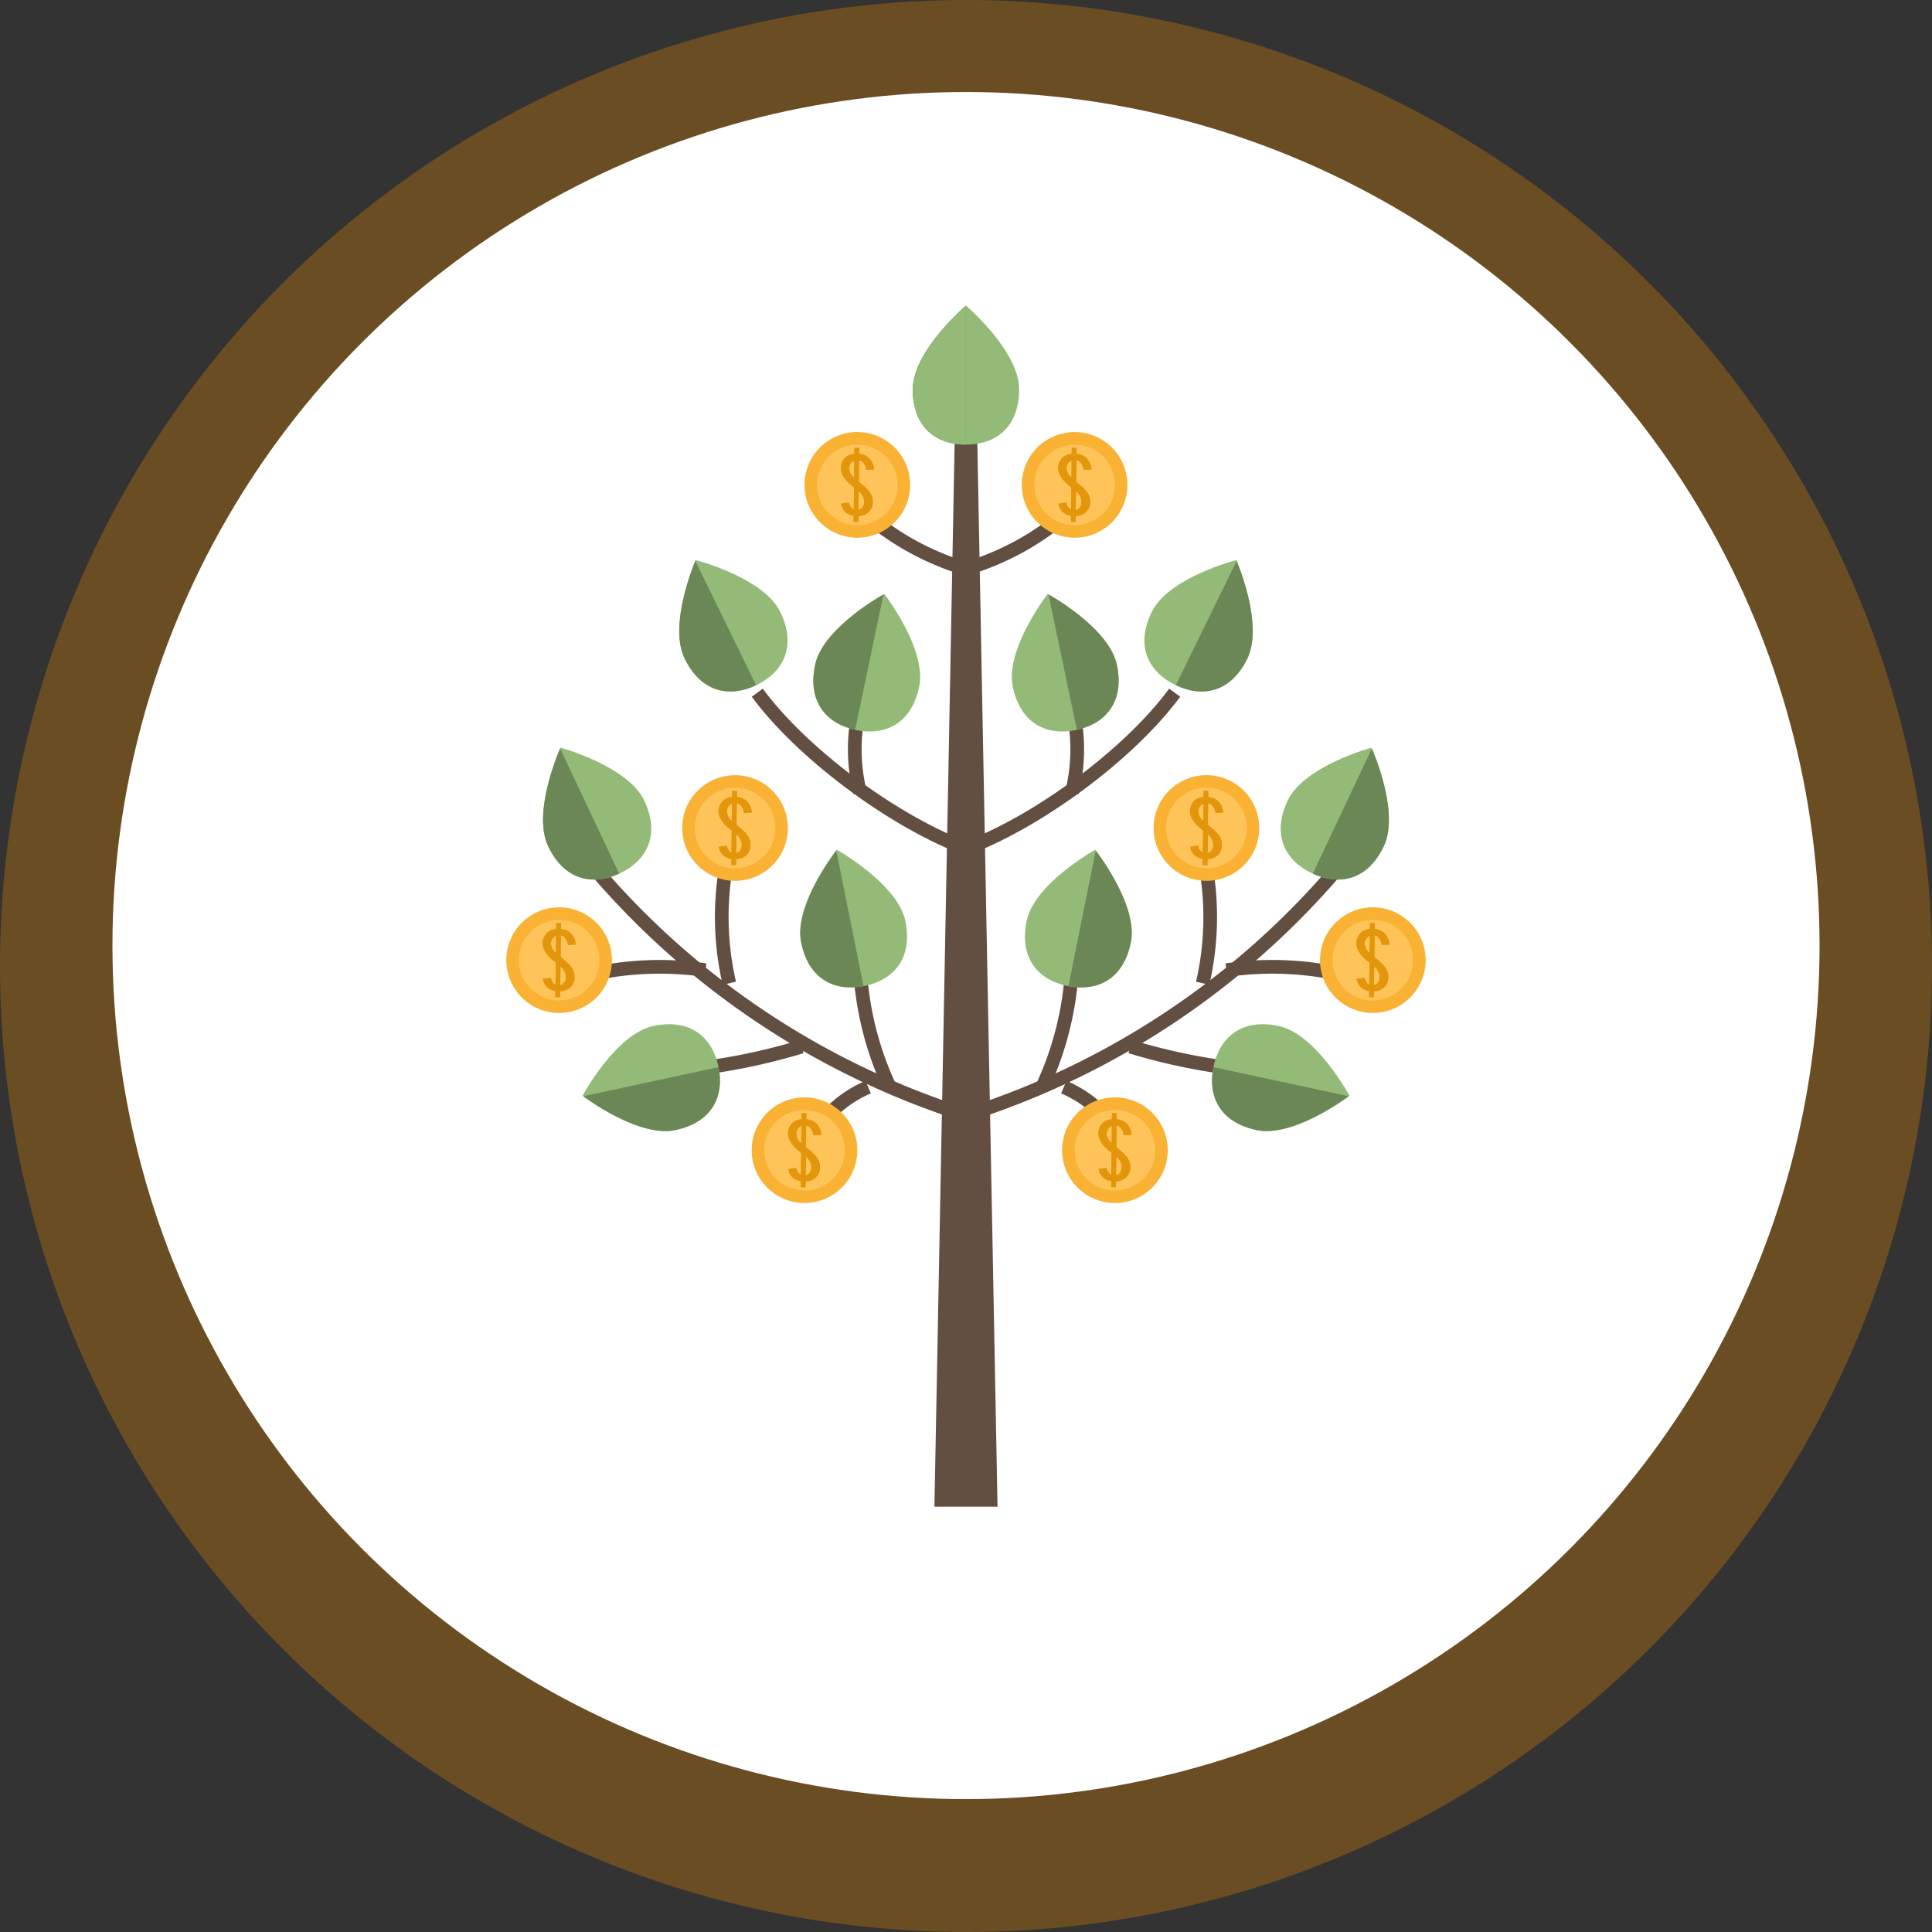 <svg xmlns="http://www.w3.org/2000/svg" xmlns:xlink="http://www.w3.org/1999/xlink" width="189" height="189" viewBox="0 0 189 189">
  <rect x="0" y="0" width="189" height="189" fill="#333333" stroke="none"/>
  <defs>
    <clipPath id="clip-path">
      <rect id="Rectangle_377587" data-name="Rectangle 377587" width="117.005" height="117.494" fill="none"/>
    </clipPath>
  </defs>
  <g id="Group_1104223" data-name="Group 1104223" transform="translate(-705 -6389.701)">
    <g id="Group_1102918" data-name="Group 1102918" transform="translate(705 6389.701)">
      <path id="Path_608379" data-name="Path 608379" d="M94.5,0A94.5,94.5,0,1,1,0,94.5,94.5,94.5,0,0,1,94.5,0Z" fill="#6a4d23"/>
    </g>
    <g id="Group_1102919" data-name="Group 1102919" transform="translate(716.537 6399.238)">
      <circle id="Ellipse_1142" data-name="Ellipse 1142" cx="83.5" cy="83.5" r="83.5" transform="translate(-0.537 -0.537)" fill="#fff"/>
    </g>
    <g id="Group_1102920" data-name="Group 1102920" transform="translate(-1.004 1058.6)">
      <g id="Group_1071942" data-name="Group 1071942" transform="translate(742 5361)">
        <g id="Group_1071940" data-name="Group 1071940" transform="translate(0 0)" clip-path="url(#clip-path)">
          <path id="Path_608978" data-name="Path 608978" d="M80.668,50.084C76.749,20.909,54.147-.035,28.358,0V12.028C48.866,12,66.843,28.655,69.96,51.857c3.426,25.518-12.422,49.292-35.394,53.1a38.16,38.16,0,0,1-6.207.516v12.026a48.345,48.345,0,0,0,7.8-.648c28.889-4.785,48.815-34.679,44.506-66.762" transform="translate(24.536 0.001)" fill="none"/>
          <path id="Path_608979" data-name="Path 608979" d="M11.294,65.64c-3.426-25.518,12.419-49.29,35.4-53.1a38.114,38.114,0,0,1,6.2-.516V0a48.061,48.061,0,0,0-7.8.646C16.2,5.434-3.723,35.327.586,67.413c3.917,29.171,26.522,50.115,52.308,50.08V105.469c-20.508.027-38.485-16.627-41.6-39.829" transform="translate(0 0.001)" fill="none"/>
          <path id="Path_608980" data-name="Path 608980" d="M59.248,47.409c2.544,18.945-9.22,36.6-26.281,39.425a28.4,28.4,0,0,1-4.609.383V99.246a38.113,38.113,0,0,0,6.206-.514c22.974-3.806,38.821-27.58,35.394-53.1-3.115-23.2-21.094-39.856-41.6-39.827V17.831c15.228-.021,28.575,12.345,30.89,29.579" transform="translate(24.536 6.224)" fill="none"/>
          <path id="Path_608981" data-name="Path 608981" d="M6.271,59.418c3.115,23.2,21.092,39.856,41.6,39.829V87.219c-15.228.019-28.579-12.349-30.892-29.575C14.435,38.691,26.2,21.039,43.264,18.213a28.359,28.359,0,0,1,4.607-.383V5.806a38.114,38.114,0,0,0-6.2.516C18.69,10.127,2.845,33.9,6.271,59.418" transform="translate(5.023 6.223)" fill="none"/>
          <path id="Path_608982" data-name="Path 608982" d="M25.136,49.241c-1.46-10.87,5.29-20.988,15.071-22.608a16.385,16.385,0,0,1,2.641-.22V11.61a28.593,28.593,0,0,0-4.607.383C21.18,14.819,9.412,32.471,11.956,51.425,14.269,68.65,27.621,81.018,42.848,81V66.2c-8.731.012-16.386-7.079-17.712-16.954" transform="translate(10.046 12.443)" fill="none"/>
          <path id="Path_608983" data-name="Path 608983" d="M59.248,41.19c-2.315-17.234-15.662-29.6-30.89-29.579v14.8c8.731-.012,16.386,7.077,17.712,16.96C47.529,54.233,40.782,64.355,31,65.975a16.174,16.174,0,0,1-2.643.22V81a28.4,28.4,0,0,0,4.609-.383c17.061-2.826,28.825-20.48,26.281-39.425" transform="translate(24.536 12.444)" fill="none"/>
          <path id="Path_608984" data-name="Path 608984" d="M37.419,37.148c.746,5.554-2.7,10.733-7.709,11.564a8.319,8.319,0,0,1-1.352.11v9.716A16.389,16.389,0,0,0,31,58.318c9.783-1.62,16.528-11.742,15.069-22.6-1.326-9.884-8.979-16.971-17.712-16.958V28.47c4.467-.006,8.382,3.619,9.061,8.678" transform="translate(24.536 20.1)" fill="none"/>
          <path id="Path_608985" data-name="Path 608985" d="M18.954,41.583c1.326,9.875,8.981,16.967,17.712,16.954V48.824c-4.467,0-8.384-3.623-9.063-8.674-.746-5.562,2.708-10.737,7.713-11.566a8.092,8.092,0,0,1,1.35-.112V18.756a16.384,16.384,0,0,0-2.641.22C24.244,20.6,17.494,30.713,18.954,41.583" transform="translate(16.228 20.1)" fill="none"/>
          <path id="Path_608986" data-name="Path 608986" d="M31.259,23.558c-5,.829-8.459,6.006-7.713,11.568.679,5.051,4.6,8.678,9.063,8.672V23.446a8.557,8.557,0,0,0-1.35.112" transform="translate(20.285 25.126)" fill="none"/>
          <path id="Path_608987" data-name="Path 608987" d="M37.419,32.123c-.679-5.059-4.594-8.684-9.061-8.678V43.8a8.319,8.319,0,0,0,1.352-.11c5.006-.831,8.455-6.01,7.709-11.564" transform="translate(24.536 25.125)" fill="none"/>
          <path id="Path_608988" data-name="Path 608988" d="M58.874,42.76l-6.193-4.73-5.441,2.02,6.023,4.6Z" transform="translate(40.873 40.756)" fill="none"/>
          <path id="Path_608989" data-name="Path 608989" d="M72.411,48.8,61.305,40.316l-9.764,3.623L62.348,52.2Z" transform="translate(44.594 43.205)" fill="none"/>
          <path id="Path_608990" data-name="Path 608990" d="M61.6,64.143l-11.1-8.49-.446-11.427,10.809,8.26Z" transform="translate(43.308 47.396)" fill="none"/>
          <path id="Path_608991" data-name="Path 608991" d="M52.309,52.458l-6.191-4.734-.244-6.364,6.025,4.6Z" transform="translate(39.691 44.324)" fill="none"/>
          <path id="Path_608992" data-name="Path 608992" d="M87.149,73.051a3.126,3.126,0,0,0-.677-4.06L32.022,27.6s-1.729-1.423-3.244.845a2.774,2.774,0,0,0,.459,3.669L83.489,73.8a2.473,2.473,0,0,0,3.66-.75" transform="translate(24.453 29.108)" fill="none"/>
        </g>
      </g>
      <g id="Group_1103187" data-name="Group 1103187" transform="translate(755.534 5361)">
        <path id="Path_893670" data-name="Path 893670" d="M280.494,129.406l1.986-104.653h2.2l1.987,104.653Z" transform="translate(-238.612 -11.912)" fill="#634e42"/>
        <path id="Path_893671" data-name="Path 893671" d="M291.989,75.944l-.2-.063a79.843,79.843,0,0,1-36.221-23.842l1.014-.871a78.507,78.507,0,0,0,35.408,23.373A78.5,78.5,0,0,0,327.4,51.168l1.014.871a79.839,79.839,0,0,1-36.221,23.842Z" transform="translate(-247.021 3.96)" fill="#634e42"/>
        <path id="Path_893672" data-name="Path 893672" d="M262.125,66.964l-.118-1.332a58.7,58.7,0,0,0,11.519-2.275l.4,1.276A60.191,60.191,0,0,1,262.125,66.964Z" transform="translate(-244.848 8.497)" fill="#634e42"/>
        <path id="Path_893673" data-name="Path 893673" d="M306.487,66.964a60.154,60.154,0,0,1-11.8-2.331l.4-1.276a58.675,58.675,0,0,0,11.52,2.275Z" transform="translate(-233.825 8.497)" fill="#634e42"/>
        <path id="Path_893674" data-name="Path 893674" d="M277.628,70.454a32.283,32.283,0,0,1-3.091-12.385l1.337-.059a30.9,30.9,0,0,0,2.96,11.868Z" transform="translate(-240.622 6.496)" fill="#634e42"/>
        <path id="Path_893675" data-name="Path 893675" d="M289.062,70.454l-1.208-.576a30.857,30.857,0,0,0,2.958-11.866l1.337.057A32.241,32.241,0,0,1,289.062,70.454Z" transform="translate(-236.129 6.496)" fill="#634e42"/>
        <path id="Path_893676" data-name="Path 893676" d="M265.194,63.246a29.425,29.425,0,0,1-.32-11.682l1.316.231a28.147,28.147,0,0,0,.306,11.148Z" transform="translate(-244.029 3.191)" fill="#634e42"/>
        <path id="Path_893677" data-name="Path 893677" d="M300.931,63.246l-1.3-.3a28.122,28.122,0,0,0,.3-11.148l1.317-.231A29.475,29.475,0,0,1,300.931,63.246Z" transform="translate(-232.157 3.191)" fill="#634e42"/>
        <path id="Path_893678" data-name="Path 893678" d="M255.775,60.159l-.308-1.3a31.516,31.516,0,0,1,11.167-.361l-.206,1.321A30.529,30.529,0,0,0,255.775,60.159Z" transform="translate(-247.055 5.848)" fill="#634e42"/>
        <path id="Path_893679" data-name="Path 893679" d="M312.647,60.159a30.5,30.5,0,0,0-10.655-.34l-.206-1.321a31.5,31.5,0,0,1,11.17.361Z" transform="translate(-231.429 5.848)" fill="#634e42"/>
        <path id="Path_893680" data-name="Path 893680" d="M272.783,70.669l-1.063-.81a12.434,12.434,0,0,1,4.991-3.889l.526,1.229A11.1,11.1,0,0,0,272.783,70.669Z" transform="translate(-241.572 9.863)" fill="#634e42"/>
        <path id="Path_893681" data-name="Path 893681" d="M294.214,70.669a11.119,11.119,0,0,0-4.455-3.47l.527-1.229a12.455,12.455,0,0,1,4.991,3.889Z" transform="translate(-235.486 9.863)" fill="#634e42"/>
        <path id="Path_893682" data-name="Path 893682" d="M287.354,56.015c-7.235-2.873-15.928-9.446-20.222-15.291l1.078-.79c4.165,5.668,12.606,12.047,19.638,14.839Z" transform="translate(-243.12 -2.466)" fill="#634e42"/>
        <path id="Path_893683" data-name="Path 893683" d="M283.476,56.015l-.495-1.242c7.033-2.792,15.476-9.173,19.639-14.839l1.079.79C299.4,46.569,290.712,53.142,283.476,56.015Z" transform="translate(-237.773 -2.466)" fill="#634e42"/>
        <path id="Path_893684" data-name="Path 893684" d="M285.149,34.779l-.19-.056A27.436,27.436,0,0,1,275.844,30l.828-1.05a26.085,26.085,0,0,0,8.477,4.429,26.106,26.106,0,0,0,8.479-4.429l.828,1.05a27.436,27.436,0,0,1-9.118,4.718Z" transform="translate(-240.181 -8.332)" fill="#634e42"/>
        <path id="Path_893685" data-name="Path 893685" d="M274.7,49.435a18.35,18.35,0,0,1-.341-7.037l1.324.194A16.964,16.964,0,0,0,276,49.11Z" transform="translate(-240.747 -1.64)" fill="#634e42"/>
        <path id="Path_893686" data-name="Path 893686" d="M291.368,49.435l-1.3-.325a16.944,16.944,0,0,0,.317-6.518l1.324-.194A18.354,18.354,0,0,1,291.368,49.435Z" transform="translate(-235.381 -1.64)" fill="#634e42"/>
        <g id="Group_1103141" data-name="Group 1103141" transform="translate(28.753 53.231)">
          <path id="Path_893687" data-name="Path 893687" d="M280.968,57.477c.738,3.683-1.22,5.765-4.039,6.33s-5.427-.6-6.165-4.282,3.49-9.05,3.49-9.05S280.228,53.8,280.968,57.477Z" transform="translate(-270.677 -50.475)" fill="#93ba77" fill-rule="evenodd"/>
          <path id="Path_893688" data-name="Path 893688" d="M274.2,50.529c-.488.639-4.123,5.541-3.434,8.978.733,3.652,3.307,4.824,6.1,4.292Z" transform="translate(-270.677 -50.457)" fill="#6b8756" fill-rule="evenodd"/>
        </g>
        <g id="Group_1103142" data-name="Group 1103142" transform="translate(50.736 53.231)">
          <path id="Path_893689" data-name="Path 893689" d="M287.271,57.477c-.738,3.683,1.22,5.765,4.037,6.33s5.428-.6,6.167-4.282-3.492-9.05-3.492-9.05S288.01,53.8,287.271,57.477Z" transform="translate(-287.115 -50.475)" fill="#93ba77" fill-rule="evenodd"/>
          <path id="Path_893690" data-name="Path 893690" d="M292.964,50.529c.488.639,4.126,5.541,3.436,8.978-.733,3.652-3.306,4.824-6.1,4.292Z" transform="translate(-286.039 -50.457)" fill="#6b8756" fill-rule="evenodd"/>
        </g>
        <g id="Group_1103143" data-name="Group 1103143" transform="translate(16.918 24.891)">
          <path id="Path_893691" data-name="Path 893691" d="M271.706,36.75c1.65,3.373.285,5.884-2.3,7.147s-5.4.8-7.052-2.574,1.077-9.641,1.077-9.641S270.056,33.375,271.706,36.75Z" transform="translate(-261.827 -31.681)" fill="#93ba77" fill-rule="evenodd"/>
          <path id="Path_893692" data-name="Path 893692" d="M263.4,31.745c-.31.741-2.581,6.407-1.04,9.555,1.636,3.346,4.423,3.825,6.986,2.6Z" transform="translate(-261.827 -31.659)" fill="#6b8756" fill-rule="evenodd"/>
        </g>
        <g id="Group_1103144" data-name="Group 1103144" transform="translate(62.421 24.891)">
          <path id="Path_893693" data-name="Path 893693" d="M296.572,36.75c-1.65,3.373-.285,5.884,2.3,7.147s5.4.8,7.053-2.574-1.078-9.641-1.078-9.641S298.222,33.375,296.572,36.75Z" transform="translate(-295.852 -31.681)" fill="#93ba77" fill-rule="evenodd"/>
          <path id="Path_893694" data-name="Path 893694" d="M304.1,31.745c.31.741,2.581,6.407,1.042,9.555-1.637,3.346-4.424,3.825-6.989,2.6Z" transform="translate(-295.075 -31.659)" fill="#6b8756" fill-rule="evenodd"/>
        </g>
        <g id="Group_1103145" data-name="Group 1103145" transform="translate(30.034 28.203)">
          <path id="Path_893695" data-name="Path 893695" d="M281.99,42.948c-.769,3.675-3.39,4.818-6.2,4.229s-4.754-2.688-3.983-6.364,6.772-6.945,6.772-6.945S282.761,39.273,281.99,42.948Z" transform="translate(-271.635 -33.867)" fill="#93ba77" fill-rule="evenodd"/>
          <path id="Path_893696" data-name="Path 893696" d="M278.5,33.9c-.7.395-5.973,3.47-6.692,6.9-.765,3.646,1.141,5.736,3.914,6.346Z" transform="translate(-271.635 -33.856)" fill="#6b8756" fill-rule="evenodd"/>
        </g>
        <g id="Group_1103146" data-name="Group 1103146" transform="translate(49.453 28.203)">
          <path id="Path_893697" data-name="Path 893697" d="M286.25,42.948c.77,3.675,3.39,4.818,6.2,4.229s4.753-2.688,3.983-6.364-6.772-6.945-6.772-6.945S285.478,39.273,286.25,42.948Z" transform="translate(-286.155 -33.867)" fill="#93ba77" fill-rule="evenodd"/>
          <path id="Path_893698" data-name="Path 893698" d="M288.838,33.9c.7.395,5.974,3.47,6.692,6.9.765,3.646-1.141,5.736-3.916,6.346Z" transform="translate(-285.25 -33.856)" fill="#6b8756" fill-rule="evenodd"/>
        </g>
        <g id="Group_1103147" data-name="Group 1103147" transform="translate(39.765 0)">
          <path id="Path_893699" data-name="Path 893699" d="M284.115,15.151s-5.2,4.432-5.2,8.187,2.33,5.412,5.2,5.412,5.2-1.657,5.2-5.412S284.115,15.151,284.115,15.151Z" transform="translate(-278.911 -15.151)" fill="#93ba77" fill-rule="evenodd"/>
        </g>
        <g id="Group_1103148" data-name="Group 1103148" transform="translate(3.595 43.242)">
          <path id="Path_893700" data-name="Path 893700" d="M261.771,49.051c1.6,3.4.2,5.888-2.4,7.115s-5.412.722-7.016-2.675,1.213-9.625,1.213-9.625S260.168,45.654,261.771,49.051Z" transform="translate(-251.865 -43.866)" fill="#93ba77" fill-rule="evenodd"/>
          <path id="Path_893701" data-name="Path 893701" d="M253.534,43.929c-.32.737-2.671,6.371-1.176,9.541,1.59,3.369,4.37,3.888,6.952,2.7Z" transform="translate(-251.865 -43.845)" fill="#6b8756" fill-rule="evenodd"/>
        </g>
        <g id="Group_1103149" data-name="Group 1103149" transform="translate(75.756 43.242)">
          <path id="Path_893702" data-name="Path 893702" d="M306.5,49.051c-1.6,3.4-.2,5.888,2.4,7.115s5.414.722,7.016-2.675-1.213-9.625-1.213-9.625S308.1,45.654,306.5,49.051Z" transform="translate(-305.823 -43.866)" fill="#93ba77" fill-rule="evenodd"/>
          <path id="Path_893703" data-name="Path 893703" d="M313.946,43.929c.321.737,2.672,6.371,1.177,9.541-1.589,3.369-4.37,3.888-6.95,2.7Z" transform="translate(-305.03 -43.845)" fill="#6b8756" fill-rule="evenodd"/>
        </g>
        <g id="Group_1103150" data-name="Group 1103150" transform="translate(7.457 70.297)">
          <path id="Path_893704" data-name="Path 893704" d="M261.66,62.146c3.671-.792,5.78,1.137,6.386,3.947s-.522,5.436-4.193,6.227-9.1-3.361-9.1-3.361S257.989,62.938,261.66,62.146Z" transform="translate(-254.753 -61.967)" fill="#93ba77" fill-rule="evenodd"/>
          <path id="Path_893705" data-name="Path 893705" d="M254.809,67.955c.645.48,5.6,4.045,9.026,3.306,3.64-.784,4.776-3.374,4.2-6.157Z" transform="translate(-254.734 -60.909)" fill="#6b8756" fill-rule="evenodd"/>
        </g>
        <g id="Group_1103151" data-name="Group 1103151" transform="translate(69.031 70.297)">
          <path id="Path_893706" data-name="Path 893706" d="M307.336,62.146c-3.671-.792-5.781,1.137-6.387,3.947s.523,5.436,4.194,6.227,9.1-3.361,9.1-3.361S311.009,62.938,307.336,62.146Z" transform="translate(-300.794 -61.967)" fill="#93ba77" fill-rule="evenodd"/>
          <path id="Path_893707" data-name="Path 893707" d="M314.169,67.955c-.647.48-5.6,4.045-9.027,3.306-3.64-.784-4.774-3.374-4.2-6.157Z" transform="translate(-300.793 -60.909)" fill="#6b8756" fill-rule="evenodd"/>
        </g>
        <g id="Group_1103155" data-name="Group 1103155" transform="translate(17.21 45.937)">
          <path id="Path_893708" data-name="Path 893708" d="M262.046,50.855a5.167,5.167,0,1,1,5.107,5.226A5.166,5.166,0,0,1,262.046,50.855Z" transform="translate(-262.046 -45.748)" fill="#f9b233"/>
          <path id="Path_893709" data-name="Path 893709" d="M262.965,50.56a3.938,3.938,0,1,1,3.893,3.983A3.937,3.937,0,0,1,262.965,50.56Z" transform="translate(-261.736 -45.438)" fill="#ffc459"/>
          <g id="Group_1103154" data-name="Group 1103154" transform="translate(3.555 1.542)">
            <g id="Group_1103152" data-name="Group 1103152" transform="translate(0 0)">
              <path id="Path_893710" data-name="Path 893710" d="M264.7,48.8a1.375,1.375,0,0,0,.14.542,2.286,2.286,0,0,0,.152.277,3.107,3.107,0,0,0,.578.661c.078.072.238.2.479.378a3.308,3.308,0,0,1,.488.417,1.4,1.4,0,0,1,.443.958.926.926,0,0,1-.152.526.639.639,0,0,1-.558.277.687.687,0,0,1-.515-.2,1.045,1.045,0,0,1-.255-.536l-.772.114a1.445,1.445,0,0,0,.193.542,1.244,1.244,0,0,0,.459.443,1.884,1.884,0,0,0,.912.218,1.657,1.657,0,0,0,.927-.231,1.307,1.307,0,0,0,.606-1.163,1.564,1.564,0,0,0-.21-.805,3.588,3.588,0,0,0-.716-.782l-.94-.794a1.219,1.219,0,0,1-.439-.871.8.8,0,0,1,.14-.487.808.808,0,0,1,.663-.345.678.678,0,0,1,.531.215,1.293,1.293,0,0,1,.34.745l.768-.04a2.034,2.034,0,0,0-.2-.7,1.463,1.463,0,0,0-.495-.562,1.754,1.754,0,0,0-.967-.262,2.188,2.188,0,0,0-.56.058,1.309,1.309,0,0,0-.674.391A1.453,1.453,0,0,0,264.7,48.8Z" transform="translate(-264.704 -46.753)" fill="#e3960b"/>
              <rect id="Rectangle_405322" data-name="Rectangle 405322" width="7.244" height="0.463" transform="matrix(0.011, -1, 1, 0.011, 1.25, 7.243)" fill="#e3960b"/>
            </g>
            <g id="Group_1103153" data-name="Group 1103153" transform="translate(0 0)">
              <path id="Path_893711" data-name="Path 893711" d="M264.7,48.8a1.375,1.375,0,0,0,.14.542,2.286,2.286,0,0,0,.152.277,3.107,3.107,0,0,0,.578.661c.078.072.238.2.479.378a3.308,3.308,0,0,1,.488.417,1.4,1.4,0,0,1,.443.958.926.926,0,0,1-.152.526.639.639,0,0,1-.558.277.687.687,0,0,1-.515-.2,1.045,1.045,0,0,1-.255-.536l-.772.114a1.445,1.445,0,0,0,.193.542,1.244,1.244,0,0,0,.459.443,1.884,1.884,0,0,0,.912.218,1.657,1.657,0,0,0,.927-.231,1.307,1.307,0,0,0,.606-1.163,1.564,1.564,0,0,0-.21-.805,3.588,3.588,0,0,0-.716-.782l-.94-.794a1.219,1.219,0,0,1-.439-.871.8.8,0,0,1,.14-.487.808.808,0,0,1,.663-.345.678.678,0,0,1,.531.215,1.293,1.293,0,0,1,.34.745l.768-.04a2.034,2.034,0,0,0-.2-.7,1.463,1.463,0,0,0-.495-.562,1.754,1.754,0,0,0-.967-.262,2.188,2.188,0,0,0-.56.058,1.309,1.309,0,0,0-.674.391A1.453,1.453,0,0,0,264.7,48.8Z" transform="translate(-264.704 -46.753)" fill="#e3960b"/>
              <rect id="Rectangle_405323" data-name="Rectangle 405323" width="7.244" height="0.463" transform="matrix(0.011, -1, 1, 0.011, 1.25, 7.243)" fill="#e3960b"/>
            </g>
          </g>
        </g>
        <g id="Group_1103159" data-name="Group 1103159" transform="translate(63.323 45.937)">
          <path id="Path_893712" data-name="Path 893712" d="M296.527,50.855a5.168,5.168,0,1,1,5.109,5.226A5.168,5.168,0,0,1,296.527,50.855Z" transform="translate(-296.527 -45.748)" fill="#f9b233"/>
          <path id="Path_893713" data-name="Path 893713" d="M297.446,50.56a3.939,3.939,0,1,1,3.893,3.983A3.939,3.939,0,0,1,297.446,50.56Z" transform="translate(-296.217 -45.438)" fill="#ffc459"/>
          <g id="Group_1103158" data-name="Group 1103158" transform="translate(3.555 1.542)">
            <g id="Group_1103156" data-name="Group 1103156">
              <path id="Path_893714" data-name="Path 893714" d="M299.185,48.8a1.406,1.406,0,0,0,.142.542,2.27,2.27,0,0,0,.151.277,3.157,3.157,0,0,0,.579.661c.076.072.238.2.479.378a3.374,3.374,0,0,1,.488.417,1.4,1.4,0,0,1,.443.958.916.916,0,0,1-.154.526.636.636,0,0,1-.556.277.683.683,0,0,1-.515-.2,1.046,1.046,0,0,1-.257-.536l-.772.114a1.425,1.425,0,0,0,.194.542,1.24,1.24,0,0,0,.457.443,1.889,1.889,0,0,0,.913.218,1.652,1.652,0,0,0,.925-.231,1.3,1.3,0,0,0,.606-1.163,1.552,1.552,0,0,0-.21-.805,3.557,3.557,0,0,0-.716-.782l-.939-.794a1.206,1.206,0,0,1-.437-.871.8.8,0,0,1,.138-.487.808.808,0,0,1,.663-.345.681.681,0,0,1,.532.215,1.3,1.3,0,0,1,.341.745l.765-.04a2.033,2.033,0,0,0-.2-.7,1.445,1.445,0,0,0-.5-.562,1.746,1.746,0,0,0-.966-.262,2.188,2.188,0,0,0-.56.058,1.3,1.3,0,0,0-.674.391A1.461,1.461,0,0,0,299.185,48.8Z" transform="translate(-299.185 -46.753)" fill="#e3960b"/>
              <rect id="Rectangle_405324" data-name="Rectangle 405324" width="7.244" height="0.462" transform="matrix(0.011, -1, 1, 0.011, 1.251, 7.243)" fill="#e3960b"/>
            </g>
            <g id="Group_1103157" data-name="Group 1103157">
              <path id="Path_893715" data-name="Path 893715" d="M299.185,48.8a1.406,1.406,0,0,0,.142.542,2.27,2.27,0,0,0,.151.277,3.157,3.157,0,0,0,.579.661c.076.072.238.2.479.378a3.374,3.374,0,0,1,.488.417,1.4,1.4,0,0,1,.443.958.916.916,0,0,1-.154.526.636.636,0,0,1-.556.277.683.683,0,0,1-.515-.2,1.046,1.046,0,0,1-.257-.536l-.772.114a1.425,1.425,0,0,0,.194.542,1.24,1.24,0,0,0,.457.443,1.889,1.889,0,0,0,.913.218,1.652,1.652,0,0,0,.925-.231,1.3,1.3,0,0,0,.606-1.163,1.552,1.552,0,0,0-.21-.805,3.557,3.557,0,0,0-.716-.782l-.939-.794a1.206,1.206,0,0,1-.437-.871.8.8,0,0,1,.138-.487.808.808,0,0,1,.663-.345.681.681,0,0,1,.532.215,1.3,1.3,0,0,1,.341.745l.765-.04a2.033,2.033,0,0,0-.2-.7,1.445,1.445,0,0,0-.5-.562,1.746,1.746,0,0,0-.966-.262,2.188,2.188,0,0,0-.56.058,1.3,1.3,0,0,0-.674.391A1.461,1.461,0,0,0,299.185,48.8Z" transform="translate(-299.185 -46.753)" fill="#e3960b"/>
              <rect id="Rectangle_405325" data-name="Rectangle 405325" width="7.244" height="0.462" transform="matrix(0.011, -1, 1, 0.011, 1.251, 7.243)" fill="#e3960b"/>
            </g>
          </g>
        </g>
        <g id="Group_1103163" data-name="Group 1103163" transform="translate(29.172 12.37)">
          <path id="Path_893716" data-name="Path 893716" d="M270.99,29.508a5.168,5.168,0,1,1,5.109,5.226A5.169,5.169,0,0,1,270.99,29.508Z" transform="translate(-270.99 -24.401)" fill="#f9b233"/>
          <path id="Path_893717" data-name="Path 893717" d="M271.909,29.213A3.939,3.939,0,1,1,275.8,33.2,3.94,3.94,0,0,1,271.909,29.213Z" transform="translate(-270.68 -24.091)" fill="#ffc459"/>
          <g id="Group_1103162" data-name="Group 1103162" transform="translate(3.555 1.543)">
            <g id="Group_1103160" data-name="Group 1103160">
              <path id="Path_893718" data-name="Path 893718" d="M273.648,27.455a1.409,1.409,0,0,0,.142.543,2.368,2.368,0,0,0,.151.277,3.227,3.227,0,0,0,.579.661c.076.072.237.2.479.378a3.369,3.369,0,0,1,.487.416,1.4,1.4,0,0,1,.443.958.911.911,0,0,1-.152.526.641.641,0,0,1-.556.278.683.683,0,0,1-.515-.2,1.057,1.057,0,0,1-.257-.536l-.772.114a1.462,1.462,0,0,0,.193.54,1.258,1.258,0,0,0,.459.444,1.889,1.889,0,0,0,.913.217,1.66,1.66,0,0,0,.927-.23,1.31,1.31,0,0,0,.6-1.163,1.557,1.557,0,0,0-.21-.806,3.585,3.585,0,0,0-.715-.781l-.939-.8a1.206,1.206,0,0,1-.437-.869.795.795,0,0,1,.8-.833.687.687,0,0,1,.532.217,1.3,1.3,0,0,1,.341.744l.765-.039a2.021,2.021,0,0,0-.2-.7,1.437,1.437,0,0,0-.495-.56,1.724,1.724,0,0,0-.966-.262,2.13,2.13,0,0,0-.56.058,1.288,1.288,0,0,0-.674.389A1.459,1.459,0,0,0,273.648,27.455Z" transform="translate(-273.648 -25.407)" fill="#e3960b"/>
              <rect id="Rectangle_405326" data-name="Rectangle 405326" width="7.243" height="0.462" transform="matrix(0.011, -1, 1, 0.011, 1.251, 7.242)" fill="#e3960b"/>
            </g>
            <g id="Group_1103161" data-name="Group 1103161">
              <path id="Path_893719" data-name="Path 893719" d="M273.648,27.455a1.409,1.409,0,0,0,.142.543,2.368,2.368,0,0,0,.151.277,3.227,3.227,0,0,0,.579.661c.076.072.237.2.479.378a3.369,3.369,0,0,1,.487.416,1.4,1.4,0,0,1,.443.958.911.911,0,0,1-.152.526.641.641,0,0,1-.556.278.683.683,0,0,1-.515-.2,1.057,1.057,0,0,1-.257-.536l-.772.114a1.462,1.462,0,0,0,.193.54,1.258,1.258,0,0,0,.459.444,1.889,1.889,0,0,0,.913.217,1.66,1.66,0,0,0,.927-.23,1.31,1.31,0,0,0,.6-1.163,1.557,1.557,0,0,0-.21-.806,3.585,3.585,0,0,0-.715-.781l-.939-.8a1.206,1.206,0,0,1-.437-.869.795.795,0,0,1,.8-.833.687.687,0,0,1,.532.217,1.3,1.3,0,0,1,.341.744l.765-.039a2.021,2.021,0,0,0-.2-.7,1.437,1.437,0,0,0-.495-.56,1.724,1.724,0,0,0-.966-.262,2.13,2.13,0,0,0-.56.058,1.288,1.288,0,0,0-.674.389A1.459,1.459,0,0,0,273.648,27.455Z" transform="translate(-273.648 -25.407)" fill="#e3960b"/>
              <rect id="Rectangle_405327" data-name="Rectangle 405327" width="7.243" height="0.462" transform="matrix(0.011, -1, 1, 0.011, 1.251, 7.242)" fill="#e3960b"/>
            </g>
          </g>
        </g>
        <g id="Group_1103167" data-name="Group 1103167" transform="translate(50.43 12.37)">
          <path id="Path_893720" data-name="Path 893720" d="M286.886,29.508a5.167,5.167,0,1,1,5.107,5.226A5.167,5.167,0,0,1,286.886,29.508Z" transform="translate(-286.886 -24.401)" fill="#f9b233"/>
          <path id="Path_893721" data-name="Path 893721" d="M287.805,29.213A3.938,3.938,0,1,1,291.7,33.2,3.938,3.938,0,0,1,287.805,29.213Z" transform="translate(-286.576 -24.091)" fill="#ffc459"/>
          <g id="Group_1103166" data-name="Group 1103166" transform="translate(3.555 1.543)">
            <g id="Group_1103164" data-name="Group 1103164">
              <path id="Path_893722" data-name="Path 893722" d="M289.544,27.455a1.425,1.425,0,0,0,.139.543,2.654,2.654,0,0,0,.154.277,3.175,3.175,0,0,0,.578.661q.116.108.48.378a3.445,3.445,0,0,1,.487.416,1.4,1.4,0,0,1,.443.958.92.92,0,0,1-.152.526.644.644,0,0,1-.556.278.683.683,0,0,1-.515-.2,1.046,1.046,0,0,1-.257-.536l-.773.114a1.465,1.465,0,0,0,.194.54,1.248,1.248,0,0,0,.459.444,1.884,1.884,0,0,0,.912.217,1.657,1.657,0,0,0,.927-.23,1.308,1.308,0,0,0,.606-1.163,1.569,1.569,0,0,0-.21-.806,3.632,3.632,0,0,0-.717-.781l-.939-.8a1.218,1.218,0,0,1-.439-.869.8.8,0,0,1,.14-.487.805.805,0,0,1,.663-.346.684.684,0,0,1,.531.217,1.289,1.289,0,0,1,.34.744l.766-.039a2.02,2.02,0,0,0-.2-.7,1.458,1.458,0,0,0-.495-.56,1.732,1.732,0,0,0-.967-.262,2.13,2.13,0,0,0-.56.058,1.288,1.288,0,0,0-.674.389A1.464,1.464,0,0,0,289.544,27.455Z" transform="translate(-289.544 -25.407)" fill="#e3960b"/>
              <rect id="Rectangle_405328" data-name="Rectangle 405328" width="7.243" height="0.462" transform="translate(1.25 7.242) rotate(-89.354)" fill="#e3960b"/>
            </g>
            <g id="Group_1103165" data-name="Group 1103165">
              <path id="Path_893723" data-name="Path 893723" d="M289.544,27.455a1.425,1.425,0,0,0,.139.543,2.654,2.654,0,0,0,.154.277,3.175,3.175,0,0,0,.578.661q.116.108.48.378a3.445,3.445,0,0,1,.487.416,1.4,1.4,0,0,1,.443.958.92.92,0,0,1-.152.526.644.644,0,0,1-.556.278.683.683,0,0,1-.515-.2,1.046,1.046,0,0,1-.257-.536l-.773.114a1.465,1.465,0,0,0,.194.54,1.248,1.248,0,0,0,.459.444,1.884,1.884,0,0,0,.912.217,1.657,1.657,0,0,0,.927-.23,1.308,1.308,0,0,0,.606-1.163,1.569,1.569,0,0,0-.21-.806,3.632,3.632,0,0,0-.717-.781l-.939-.8a1.218,1.218,0,0,1-.439-.869.8.8,0,0,1,.14-.487.805.805,0,0,1,.663-.346.684.684,0,0,1,.531.217,1.289,1.289,0,0,1,.34.744l.766-.039a2.02,2.02,0,0,0-.2-.7,1.458,1.458,0,0,0-.495-.56,1.732,1.732,0,0,0-.967-.262,2.13,2.13,0,0,0-.56.058,1.288,1.288,0,0,0-.674.389A1.464,1.464,0,0,0,289.544,27.455Z" transform="translate(-289.544 -25.407)" fill="#e3960b"/>
              <rect id="Rectangle_405329" data-name="Rectangle 405329" width="7.243" height="0.462" transform="translate(1.25 7.242) rotate(-89.354)" fill="#e3960b"/>
            </g>
          </g>
        </g>
        <g id="Group_1103171" data-name="Group 1103171" transform="translate(24.005 77.455)">
          <path id="Path_893724" data-name="Path 893724" d="M267.127,71.848a5.167,5.167,0,1,1,5.107,5.226A5.168,5.168,0,0,1,267.127,71.848Z" transform="translate(-267.127 -66.741)" fill="#f9b233"/>
          <path id="Path_893725" data-name="Path 893725" d="M268.046,71.553a3.938,3.938,0,1,1,3.893,3.984A3.937,3.937,0,0,1,268.046,71.553Z" transform="translate(-266.817 -66.431)" fill="#ffc459"/>
          <g id="Group_1103170" data-name="Group 1103170" transform="translate(3.555 1.542)">
            <g id="Group_1103168" data-name="Group 1103168" transform="translate(0 0)">
              <path id="Path_893726" data-name="Path 893726" d="M269.785,69.8a1.377,1.377,0,0,0,.14.542,2.258,2.258,0,0,0,.151.277,3.117,3.117,0,0,0,.579.661q.116.108.479.378a3.47,3.47,0,0,1,.488.416,1.412,1.412,0,0,1,.443.958.921.921,0,0,1-.154.526.635.635,0,0,1-.556.277.685.685,0,0,1-.515-.2,1.062,1.062,0,0,1-.257-.536l-.77.114a1.439,1.439,0,0,0,.191.54,1.258,1.258,0,0,0,.459.444,1.891,1.891,0,0,0,.915.217,1.661,1.661,0,0,0,.925-.23,1.3,1.3,0,0,0,.6-1.163,1.547,1.547,0,0,0-.21-.806,3.608,3.608,0,0,0-.714-.781l-.939-.794a1.216,1.216,0,0,1-.44-.872.8.8,0,0,1,.8-.832.68.68,0,0,1,.531.217,1.293,1.293,0,0,1,.341.744l.766-.039a1.977,1.977,0,0,0-.2-.7,1.45,1.45,0,0,0-.493-.562,1.732,1.732,0,0,0-.967-.262,2.2,2.2,0,0,0-.562.058,1.278,1.278,0,0,0-.671.391A1.448,1.448,0,0,0,269.785,69.8Z" transform="translate(-269.785 -67.746)" fill="#e3960b"/>
              <rect id="Rectangle_405330" data-name="Rectangle 405330" width="7.244" height="0.462" transform="matrix(0.011, -1, 1, 0.011, 1.25, 7.243)" fill="#e3960b"/>
            </g>
            <g id="Group_1103169" data-name="Group 1103169" transform="translate(0 0)">
              <path id="Path_893727" data-name="Path 893727" d="M269.785,69.8a1.377,1.377,0,0,0,.14.542,2.258,2.258,0,0,0,.151.277,3.117,3.117,0,0,0,.579.661q.116.108.479.378a3.47,3.47,0,0,1,.488.416,1.412,1.412,0,0,1,.443.958.921.921,0,0,1-.154.526.635.635,0,0,1-.556.277.685.685,0,0,1-.515-.2,1.062,1.062,0,0,1-.257-.536l-.77.114a1.439,1.439,0,0,0,.191.54,1.258,1.258,0,0,0,.459.444,1.891,1.891,0,0,0,.915.217,1.661,1.661,0,0,0,.925-.23,1.3,1.3,0,0,0,.6-1.163,1.547,1.547,0,0,0-.21-.806,3.608,3.608,0,0,0-.714-.781l-.939-.794a1.216,1.216,0,0,1-.44-.872.8.8,0,0,1,.8-.832.68.68,0,0,1,.531.217,1.293,1.293,0,0,1,.341.744l.766-.039a1.977,1.977,0,0,0-.2-.7,1.45,1.45,0,0,0-.493-.562,1.732,1.732,0,0,0-.967-.262,2.2,2.2,0,0,0-.562.058,1.278,1.278,0,0,0-.671.391A1.448,1.448,0,0,0,269.785,69.8Z" transform="translate(-269.785 -67.746)" fill="#e3960b"/>
              <rect id="Rectangle_405331" data-name="Rectangle 405331" width="7.244" height="0.462" transform="matrix(0.011, -1, 1, 0.011, 1.25, 7.243)" fill="#e3960b"/>
            </g>
          </g>
        </g>
        <g id="Group_1103175" data-name="Group 1103175" transform="translate(54.369 77.455)">
          <path id="Path_893728" data-name="Path 893728" d="M289.831,71.848a5.168,5.168,0,1,1,5.107,5.226A5.168,5.168,0,0,1,289.831,71.848Z" transform="translate(-289.831 -66.741)" fill="#f9b233"/>
          <path id="Path_893729" data-name="Path 893729" d="M290.75,71.553a3.939,3.939,0,1,1,3.893,3.984A3.938,3.938,0,0,1,290.75,71.553Z" transform="translate(-289.521 -66.431)" fill="#ffc459"/>
          <g id="Group_1103174" data-name="Group 1103174" transform="translate(3.555 1.542)">
            <g id="Group_1103172" data-name="Group 1103172" transform="translate(0 0)">
              <path id="Path_893730" data-name="Path 893730" d="M292.489,69.8a1.376,1.376,0,0,0,.14.542,2.266,2.266,0,0,0,.151.277,3.129,3.129,0,0,0,.58.661c.076.072.237.2.477.378a3.394,3.394,0,0,1,.488.416,1.407,1.407,0,0,1,.443.958.92.92,0,0,1-.152.526.639.639,0,0,1-.558.277.687.687,0,0,1-.515-.2,1.06,1.06,0,0,1-.255-.536l-.772.114a1.437,1.437,0,0,0,.191.54,1.251,1.251,0,0,0,.46.444,1.889,1.889,0,0,0,.913.217,1.658,1.658,0,0,0,.925-.23,1.3,1.3,0,0,0,.6-1.163,1.547,1.547,0,0,0-.21-.806,3.572,3.572,0,0,0-.714-.781l-.939-.794a1.221,1.221,0,0,1-.44-.872.8.8,0,0,1,.8-.832.685.685,0,0,1,.532.217,1.293,1.293,0,0,1,.34.744l.766-.039a2.005,2.005,0,0,0-.2-.7,1.464,1.464,0,0,0-.495-.562,1.729,1.729,0,0,0-.967-.262,2.189,2.189,0,0,0-.56.058,1.276,1.276,0,0,0-.673.391A1.448,1.448,0,0,0,292.489,69.8Z" transform="translate(-292.489 -67.746)" fill="#e3960b"/>
              <rect id="Rectangle_405332" data-name="Rectangle 405332" width="7.244" height="0.462" transform="matrix(0.011, -1, 1, 0.011, 1.25, 7.243)" fill="#e3960b"/>
            </g>
            <g id="Group_1103173" data-name="Group 1103173" transform="translate(0 0)">
              <path id="Path_893731" data-name="Path 893731" d="M292.489,69.8a1.376,1.376,0,0,0,.14.542,2.266,2.266,0,0,0,.151.277,3.129,3.129,0,0,0,.58.661c.076.072.237.2.477.378a3.394,3.394,0,0,1,.488.416,1.407,1.407,0,0,1,.443.958.92.92,0,0,1-.152.526.639.639,0,0,1-.558.277.687.687,0,0,1-.515-.2,1.06,1.06,0,0,1-.255-.536l-.772.114a1.437,1.437,0,0,0,.191.54,1.251,1.251,0,0,0,.46.444,1.889,1.889,0,0,0,.913.217,1.658,1.658,0,0,0,.925-.23,1.3,1.3,0,0,0,.6-1.163,1.547,1.547,0,0,0-.21-.806,3.572,3.572,0,0,0-.714-.781l-.939-.794a1.221,1.221,0,0,1-.44-.872.8.8,0,0,1,.8-.832.685.685,0,0,1,.532.217,1.293,1.293,0,0,1,.34.744l.766-.039a2.005,2.005,0,0,0-.2-.7,1.464,1.464,0,0,0-.495-.562,1.729,1.729,0,0,0-.967-.262,2.189,2.189,0,0,0-.56.058,1.276,1.276,0,0,0-.673.391A1.448,1.448,0,0,0,292.489,69.8Z" transform="translate(-292.489 -67.746)" fill="#e3960b"/>
              <rect id="Rectangle_405333" data-name="Rectangle 405333" width="7.244" height="0.462" transform="matrix(0.011, -1, 1, 0.011, 1.25, 7.243)" fill="#e3960b"/>
            </g>
          </g>
        </g>
        <g id="Group_1103179" data-name="Group 1103179" transform="translate(0 58.862)">
          <path id="Path_893732" data-name="Path 893732" d="M249.177,59.464a5.167,5.167,0,1,1,5.107,5.226A5.167,5.167,0,0,1,249.177,59.464Z" transform="translate(-249.177 -54.357)" fill="#f9b233"/>
          <path id="Path_893733" data-name="Path 893733" d="M250.1,59.169a3.938,3.938,0,1,1,3.893,3.984A3.936,3.936,0,0,1,250.1,59.169Z" transform="translate(-248.867 -54.047)" fill="#ffc459"/>
          <g id="Group_1103178" data-name="Group 1103178" transform="translate(3.555 1.542)">
            <g id="Group_1103176" data-name="Group 1103176" transform="translate(0 0)">
              <path id="Path_893734" data-name="Path 893734" d="M251.835,57.411a1.4,1.4,0,0,0,.139.543,2.617,2.617,0,0,0,.152.277,3.153,3.153,0,0,0,.579.661c.078.072.237.2.479.378a3.393,3.393,0,0,1,.488.416,1.413,1.413,0,0,1,.443.958.93.93,0,0,1-.152.526.64.64,0,0,1-.558.277.682.682,0,0,1-.515-.2,1.05,1.05,0,0,1-.255-.536l-.773.114a1.463,1.463,0,0,0,.193.54,1.252,1.252,0,0,0,.46.444,1.9,1.9,0,0,0,.912.217,1.649,1.649,0,0,0,.927-.23,1.3,1.3,0,0,0,.6-1.163,1.543,1.543,0,0,0-.21-.806,3.585,3.585,0,0,0-.716-.781l-.939-.8a1.216,1.216,0,0,1-.439-.871.8.8,0,0,1,.8-.832.68.68,0,0,1,.531.217,1.289,1.289,0,0,1,.341.744l.765-.04a1.95,1.95,0,0,0-.2-.7,1.45,1.45,0,0,0-.493-.562,1.735,1.735,0,0,0-.967-.262,2.135,2.135,0,0,0-.562.058,1.289,1.289,0,0,0-.673.389A1.458,1.458,0,0,0,251.835,57.411Z" transform="translate(-251.835 -55.362)" fill="#e3960b"/>
              <rect id="Rectangle_405334" data-name="Rectangle 405334" width="7.243" height="0.462" transform="translate(1.245 7.243) rotate(-89.271)" fill="#e3960b"/>
            </g>
            <g id="Group_1103177" data-name="Group 1103177" transform="translate(0 0)">
              <path id="Path_893735" data-name="Path 893735" d="M251.835,57.411a1.4,1.4,0,0,0,.139.543,2.617,2.617,0,0,0,.152.277,3.153,3.153,0,0,0,.579.661c.078.072.237.2.479.378a3.393,3.393,0,0,1,.488.416,1.413,1.413,0,0,1,.443.958.93.93,0,0,1-.152.526.64.64,0,0,1-.558.277.682.682,0,0,1-.515-.2,1.05,1.05,0,0,1-.255-.536l-.773.114a1.463,1.463,0,0,0,.193.54,1.252,1.252,0,0,0,.46.444,1.9,1.9,0,0,0,.912.217,1.649,1.649,0,0,0,.927-.23,1.3,1.3,0,0,0,.6-1.163,1.543,1.543,0,0,0-.21-.806,3.585,3.585,0,0,0-.716-.781l-.939-.8a1.216,1.216,0,0,1-.439-.871.8.8,0,0,1,.8-.832.68.68,0,0,1,.531.217,1.289,1.289,0,0,1,.341.744l.765-.04a1.95,1.95,0,0,0-.2-.7,1.45,1.45,0,0,0-.493-.562,1.735,1.735,0,0,0-.967-.262,2.135,2.135,0,0,0-.562.058,1.289,1.289,0,0,0-.673.389A1.458,1.458,0,0,0,251.835,57.411Z" transform="translate(-251.835 -55.362)" fill="#e3960b"/>
              <rect id="Rectangle_405335" data-name="Rectangle 405335" width="7.243" height="0.462" transform="translate(1.245 7.243) rotate(-89.271)" fill="#e3960b"/>
            </g>
          </g>
        </g>
        <g id="Group_1103183" data-name="Group 1103183" transform="translate(79.603 58.862)">
          <path id="Path_893736" data-name="Path 893736" d="M308.7,59.464a5.167,5.167,0,1,1,5.107,5.226A5.167,5.167,0,0,1,308.7,59.464Z" transform="translate(-308.7 -54.357)" fill="#f9b233"/>
          <path id="Path_893737" data-name="Path 893737" d="M309.619,59.169a3.939,3.939,0,1,1,3.892,3.984A3.938,3.938,0,0,1,309.619,59.169Z" transform="translate(-308.39 -54.047)" fill="#ffc459"/>
          <g id="Group_1103182" data-name="Group 1103182" transform="translate(3.555 1.542)">
            <g id="Group_1103180" data-name="Group 1103180" transform="translate(0 0)">
              <path id="Path_893738" data-name="Path 893738" d="M311.358,57.411a1.383,1.383,0,0,0,.14.543,2.358,2.358,0,0,0,.151.277,3.191,3.191,0,0,0,.579.661c.076.072.237.2.479.378a3.471,3.471,0,0,1,.488.416,1.4,1.4,0,0,1,.441.958.91.91,0,0,1-.152.526.637.637,0,0,1-.556.277.68.68,0,0,1-.515-.2,1.073,1.073,0,0,1-.257-.536l-.772.114a1.463,1.463,0,0,0,.193.54,1.258,1.258,0,0,0,.459.444,1.91,1.91,0,0,0,.915.217,1.647,1.647,0,0,0,.925-.23,1.308,1.308,0,0,0,.6-1.163,1.543,1.543,0,0,0-.21-.806,3.609,3.609,0,0,0-.714-.781l-.94-.8a1.209,1.209,0,0,1-.437-.871.795.795,0,0,1,.8-.832.685.685,0,0,1,.532.217,1.289,1.289,0,0,1,.341.744l.765-.04a1.976,1.976,0,0,0-.2-.7,1.428,1.428,0,0,0-.493-.562,1.732,1.732,0,0,0-.967-.262,2.13,2.13,0,0,0-.56.058,1.278,1.278,0,0,0-.673.389A1.453,1.453,0,0,0,311.358,57.411Z" transform="translate(-311.358 -55.362)" fill="#e3960b"/>
              <rect id="Rectangle_405336" data-name="Rectangle 405336" width="7.243" height="0.462" transform="translate(1.245 7.243) rotate(-89.271)" fill="#e3960b"/>
            </g>
            <g id="Group_1103181" data-name="Group 1103181" transform="translate(0 0)">
              <path id="Path_893739" data-name="Path 893739" d="M311.358,57.411a1.383,1.383,0,0,0,.14.543,2.358,2.358,0,0,0,.151.277,3.191,3.191,0,0,0,.579.661c.076.072.237.2.479.378a3.471,3.471,0,0,1,.488.416,1.4,1.4,0,0,1,.441.958.91.91,0,0,1-.152.526.637.637,0,0,1-.556.277.68.68,0,0,1-.515-.2,1.073,1.073,0,0,1-.257-.536l-.772.114a1.463,1.463,0,0,0,.193.54,1.258,1.258,0,0,0,.459.444,1.91,1.91,0,0,0,.915.217,1.647,1.647,0,0,0,.925-.23,1.308,1.308,0,0,0,.6-1.163,1.543,1.543,0,0,0-.21-.806,3.609,3.609,0,0,0-.714-.781l-.94-.8a1.209,1.209,0,0,1-.437-.871.795.795,0,0,1,.8-.832.685.685,0,0,1,.532.217,1.289,1.289,0,0,1,.341.744l.765-.04a1.976,1.976,0,0,0-.2-.7,1.428,1.428,0,0,0-.493-.562,1.732,1.732,0,0,0-.967-.262,2.13,2.13,0,0,0-.56.058,1.278,1.278,0,0,0-.673.389A1.453,1.453,0,0,0,311.358,57.411Z" transform="translate(-311.358 -55.362)" fill="#e3960b"/>
              <rect id="Rectangle_405337" data-name="Rectangle 405337" width="7.243" height="0.462" transform="translate(1.245 7.243) rotate(-89.271)" fill="#e3960b"/>
            </g>
          </g>
        </g>
        <g id="Group_1103186" data-name="Group 1103186" transform="translate(39.765 0.053)">
          <g id="Group_1103184" data-name="Group 1103184">
            <path id="Path_893740" data-name="Path 893740" d="M284.053,15.191c-.583.511-5.142,4.618-5.142,8.134,0,3.727,2.3,5.383,5.142,5.407Z" transform="translate(-278.911 -15.191)" fill="#6b8756" fill-rule="evenodd"/>
          </g>
          <g id="Group_1103185" data-name="Group 1103185">
            <path id="Path_893741" data-name="Path 893741" d="M284.053,15.191c-.583.511-5.142,4.618-5.142,8.134,0,3.727,2.3,5.383,5.142,5.407Z" transform="translate(-278.911 -15.191)" fill="#93ba77" fill-rule="evenodd"/>
          </g>
        </g>
      </g>
    </g>
  </g>
</svg>

